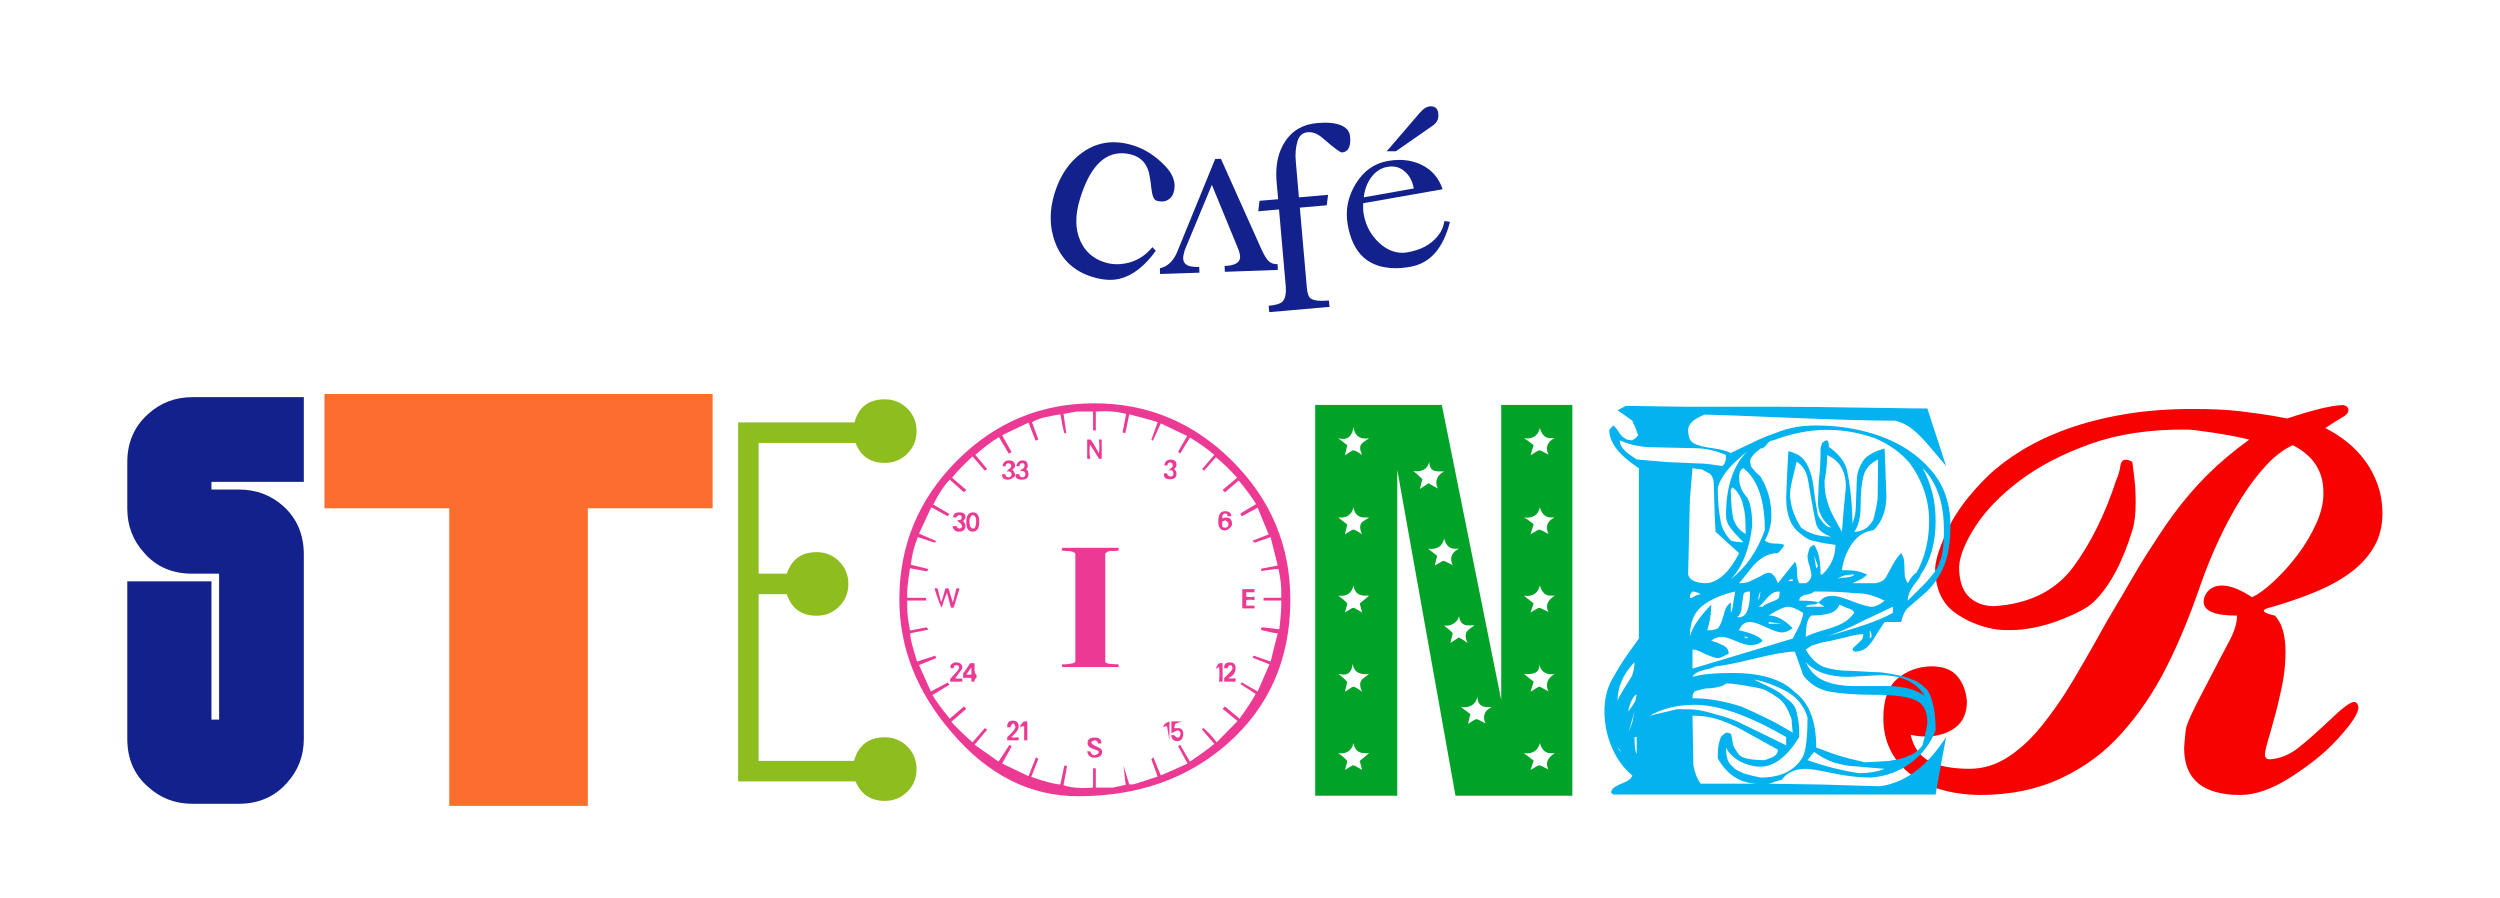 <?xml version="1.0" encoding="UTF-8" standalone="no"?>
<!DOCTYPE svg PUBLIC "-//W3C//DTD SVG 1.1//EN" "http://www.w3.org/Graphics/SVG/1.1/DTD/svg11.dtd">
<svg width="100%" height="100%" viewBox="0 0 621 223" version="1.1" xmlns="http://www.w3.org/2000/svg" xmlns:xlink="http://www.w3.org/1999/xlink" xml:space="preserve" xmlns:serif="http://www.serif.com/" style="fill-rule:evenodd;clip-rule:evenodd;stroke-linejoin:round;stroke-miterlimit:2;">
    <g transform="matrix(1,0,0,1,-879.143,-1799.2)">
        <g transform="matrix(1,0,0,1.004,0,-7.793)">
            <rect x="879.143" y="1800.05" width="620.204" height="221.585" style="fill:rgb(130,130,130);fill-opacity:0;"/>
        </g>
        <g transform="matrix(1,0,0,1,944.059,1614.5)">
            <path d="M222.186,247.001C219.387,250.869 216.379,253.186 213.163,253.954C211.223,254.423 208.977,254.267 206.424,253.486C201.971,252.119 198.911,249.319 197.245,245.087C196.464,243.069 196.073,240.979 196.073,238.818C196.073,236.852 196.392,234.827 197.03,232.744C198.384,228.316 200.669,224.944 203.885,222.626C206.281,220.895 208.892,220.029 211.717,220.029C213.228,220.029 214.797,220.276 216.424,220.771C219.393,221.682 222.076,223.388 224.471,225.888C226.06,227.542 226.854,229.215 226.854,230.908C226.854,231.454 226.77,232.001 226.6,232.548C226.353,233.382 225.845,234.007 225.077,234.423C224.647,234.645 224.172,234.755 223.651,234.755C223.26,234.755 222.837,234.69 222.382,234.56C221.73,234.352 221.307,233.395 221.112,231.689C220.839,229.241 220.552,227.626 220.253,226.845C219.563,224.983 218.273,223.759 216.385,223.173C215.461,222.9 214.569,222.763 213.71,222.763C209.113,222.763 205.663,226.539 203.358,234.091C202.746,236.083 202.44,237.932 202.44,239.638C202.44,241.474 202.792,243.147 203.495,244.658C204.706,247.275 206.737,249.02 209.589,249.892C211.568,250.491 213.628,250.481 215.77,249.863C217.912,249.244 219.771,247.991 221.346,246.103L222.186,247.001Z" style="fill:rgb(19,33,140);fill-rule:nonzero;"/>
            <path d="M223.202,251.337C225.129,250.908 226.561,249.553 227.499,247.275L236.932,224.189L238.358,224.15L248.397,246.552C249.048,247.984 249.628,248.961 250.135,249.482C250.695,250.068 251.464,250.348 252.44,250.322L252.499,251.747L239.335,252.216L239.276,250.771C241.893,250.68 243.176,249.898 243.124,248.427C243.098,247.867 242.915,247.177 242.577,246.357L236.112,230.615L229.374,246.826C229.1,247.75 228.97,248.447 228.983,248.915C229.009,249.632 229.315,250.169 229.901,250.527C230.487,250.885 231.509,251.044 232.967,251.005L233.026,252.431L223.241,252.763L223.202,251.337Z" style="fill:rgb(19,33,140);fill-rule:nonzero;"/>
            <path d="M270.448,218.642C270.474,218.941 270.487,219.228 270.487,219.501C270.487,221.428 269.803,222.451 268.436,222.568C268.007,222.607 266.444,221.448 263.749,219.091C262.447,217.945 261.177,217.431 259.94,217.548C258.625,217.652 257.766,218.421 257.362,219.853C256.932,221.337 256.796,222.952 256.952,224.697L257.733,233.72L264.979,233.095L264.647,235.693L257.967,236.279L259.706,256.201C259.823,257.529 260.109,258.382 260.565,258.759C261.268,259.358 262.811,259.553 265.194,259.345L265.331,260.927L250.37,262.236L250.214,260.654C251.945,260.497 253.078,260.165 253.612,259.658C254.341,258.954 254.621,257.626 254.452,255.673L252.792,236.728L247.635,237.177L247.948,234.579L252.577,234.189L252.186,229.814C252.134,229.163 252.108,228.525 252.108,227.9C252.108,224.905 252.779,222.314 254.12,220.126C255.93,217.197 258.658,215.576 262.303,215.263C264.764,215.042 266.708,215.221 268.133,215.8C269.559,216.38 270.331,217.327 270.448,218.642Z" style="fill:rgb(19,33,140);fill-rule:nonzero;"/>
            <path d="M295.253,239.814C293.586,246.389 290.318,250.107 285.448,250.966C284.146,251.201 282.922,251.318 281.776,251.318C275.096,251.318 271.125,247.731 269.862,240.556C269.706,239.671 269.628,238.805 269.628,237.958C269.628,235.302 270.376,232.757 271.874,230.322C273.801,227.158 276.464,225.276 279.862,224.677C280.839,224.508 281.783,224.423 282.694,224.423C284.699,224.423 286.555,224.84 288.26,225.673C290.747,226.884 292.473,228.896 293.436,231.708L273.69,235.185C273.651,236.253 273.697,237.151 273.827,237.88C274.348,240.836 275.682,243.264 277.831,245.165C279.576,246.715 281.431,247.49 283.397,247.49C283.866,247.49 284.335,247.444 284.803,247.353C287.954,246.806 290.383,245.523 292.089,243.505C293.052,242.372 293.651,241.07 293.885,239.599L295.253,239.814ZM286.268,231.513C285.956,229.768 285.24,228.388 284.12,227.372C282.896,226.253 281.438,225.843 279.745,226.142C278.052,226.441 276.665,227.366 275.585,228.915C274.621,230.283 274.042,231.884 273.846,233.72L286.268,231.513ZM292.382,213.388C292.382,213.857 292.284,214.293 292.089,214.697C291.854,215.152 291.483,215.556 290.975,215.908L281.815,222.275L279.549,222.275L287.792,212.685C288.703,211.63 289.602,211.103 290.487,211.103C291.75,211.103 292.382,211.865 292.382,213.388Z" style="fill:rgb(19,33,140);fill-rule:nonzero;"/>
        </g>
        <g transform="matrix(1,0,0,1,805.258,-1201.86)">
            <g transform="matrix(1.697,0,0,1.697,-225.243,2771.88)">
                <path d="M204.421,193.184C201.914,193.184 199.754,194.011 197.941,195.664C195.914,197.478 194.901,199.824 194.901,202.704L194.901,209.504C194.901,212.011 195.728,214.171 197.381,215.984C199.141,218.011 201.488,219.024 204.421,219.024L208.341,219.024L208.341,240.384L207.221,240.384L207.221,220.144L194.901,220.144L194.901,243.184C194.901,246.118 195.914,248.464 197.941,250.224C199.754,251.878 201.914,252.704 204.421,252.704L211.221,252.704C214.101,252.704 216.448,251.691 218.261,249.664C219.914,247.851 220.741,245.691 220.741,243.184L220.741,216.224C220.741,213.291 219.728,210.918 217.701,209.104C215.888,207.504 213.728,206.704 211.221,206.704L207.221,206.704L207.221,205.584L220.741,205.584L220.741,193.184L204.421,193.184Z" style="fill:rgb(19,33,140);fill-rule:nonzero;"/>
            </g>
            <g transform="matrix(2.286,0,0,2.286,-375.418,2621.51)">
                <path d="M260.421,221.264L260.421,253.604L245.361,253.604L245.361,221.264L231.801,221.264L231.801,208.844L273.981,208.844L273.981,221.264L260.421,221.264Z" style="fill:rgb(251,110,47);fill-rule:nonzero;"/>
            </g>
            <g transform="matrix(1.82,0,0,1.82,-196.737,2735.24)">
                <path d="M256.081,224.354C256.734,222.394 258.088,221.414 260.141,221.414C261.354,221.414 262.381,221.834 263.221,222.674C264.061,223.514 264.481,224.541 264.481,225.754C264.481,226.968 264.061,227.994 263.221,228.834C262.381,229.674 261.354,230.094 260.141,230.094C258.088,230.094 256.734,229.114 256.081,227.154L252.231,227.154L252.231,249.904L265.251,249.904C265.858,247.758 267.258,246.684 269.451,246.684C270.664,246.684 271.691,247.104 272.531,247.944C273.371,248.784 273.791,249.811 273.791,251.024C273.791,252.238 273.371,253.264 272.531,254.104C271.691,254.944 270.664,255.364 269.451,255.364C267.538,255.364 266.208,254.478 265.461,252.704L249.431,252.704L249.431,203.704L265.321,203.704C265.881,201.604 267.258,200.554 269.451,200.554C270.664,200.554 271.691,200.974 272.531,201.814C273.371,202.654 273.791,203.681 273.791,204.894C273.791,206.108 273.371,207.134 272.531,207.974C271.691,208.814 270.664,209.234 269.451,209.234C267.491,209.234 266.161,208.324 265.461,206.504L252.231,206.504L252.231,224.354L256.081,224.354Z" style="fill:rgb(142,189,31);fill-rule:nonzero;"/>
            </g>
            <g transform="matrix(1.63,0,0,1.63,-339.623,2767.67)">
                <path d="M450.321,234.584C450.321,243.584 447.121,250.904 440.721,256.544C434.641,261.864 427.061,264.524 417.981,264.524C410.661,264.524 404.241,261.284 398.721,254.804C393.401,248.644 390.741,241.884 390.741,234.524C390.741,226.324 393.651,219.294 399.471,213.434C405.291,207.574 412.281,204.644 420.441,204.644C428.601,204.644 435.621,207.584 441.501,213.464C447.381,219.344 450.321,226.384 450.321,234.584ZM448.941,234.704L446.241,234.704L446.241,234.284L448.941,234.284L448.941,233.084C448.941,232.324 448.801,231.264 448.521,229.904C448.361,229.864 447.481,229.964 445.881,230.204L445.881,229.844L448.401,229.364L447.321,225.044L444.861,225.884L444.561,225.584L447.021,224.624L445.341,220.544L442.941,221.864L442.701,221.444L445.101,220.004C444.581,219.124 443.701,217.924 442.461,216.404L440.361,218.204L440.001,217.844L442.221,215.984C441.061,214.704 439.981,213.664 438.981,212.864L437.181,214.904L436.881,214.664L438.741,212.504C437.661,211.584 436.421,210.704 435.021,209.864L433.521,212.324L433.221,212.024L434.601,209.624L430.581,207.704L429.381,210.344L429.141,210.224L430.101,207.524C429.981,207.444 428.541,207.044 425.781,206.324L425.181,209.204L424.761,209.084L425.301,206.264C424.021,205.904 422.481,205.784 420.681,205.904L420.681,208.784L420.261,208.784L420.261,205.904L417.741,205.904C417.741,205.904 417.081,206.024 415.761,206.264L416.181,209.204L415.881,209.204C415.681,208.524 415.481,207.564 415.281,206.324C414.521,206.444 413.781,206.584 413.061,206.744C412.181,206.944 411.481,207.204 410.961,207.524L411.921,210.164L411.501,210.344L410.421,207.584L406.401,209.504L407.841,212.084L407.421,212.324L405.921,209.804C405.041,210.284 403.841,211.184 402.321,212.504L404.121,214.664L403.761,214.904L401.901,212.744C400.621,213.904 399.581,214.984 398.781,215.984L400.941,217.844L400.581,218.204L398.421,216.284C397.621,217.084 396.781,218.344 395.901,220.064L398.361,221.504L398.121,221.864L395.601,220.484L393.741,224.504L396.381,225.644L396.141,225.884L393.561,225.044C393.041,226.244 392.681,227.644 392.481,229.244L395.181,229.904L394.941,230.264L392.361,229.784C392.001,232.064 391.861,233.564 391.941,234.284L394.821,234.284L394.821,234.704L391.941,234.704L391.941,235.964C391.941,236.644 392.081,237.744 392.361,239.264L394.881,238.784L395.181,239.144L392.421,239.684L392.421,240.104C392.421,240.504 392.761,241.804 393.441,244.004L396.201,243.104L396.381,243.464L393.741,244.544L395.541,248.564L398.121,247.184L398.361,247.544L395.781,249.104C396.301,249.984 397.181,251.184 398.421,252.704L400.581,250.844L400.941,251.204L398.661,253.184C399.821,254.424 400.901,255.464 401.901,256.304L403.761,254.144L404.121,254.384L402.201,256.664L405.861,259.244L407.541,256.664L407.841,256.964L406.401,259.544L410.421,261.464L411.561,258.584L411.921,258.824L410.841,261.584C413.081,262.344 414.561,262.724 415.281,262.724L415.881,259.844L416.301,259.904L415.761,262.844C416.921,263.244 418.421,263.364 420.261,263.204L420.261,260.264L420.681,260.264L420.681,263.204L423.321,263.204C423.321,263.204 423.961,263.064 425.241,262.784L424.881,259.844L425.781,262.724L426.321,262.724C426.441,262.724 427.701,262.324 430.101,261.524L429.141,258.884L429.441,258.584L430.581,261.344C431.181,261.104 432.541,260.504 434.661,259.544L433.221,256.904L433.521,256.664L435.021,259.244C436.581,258.204 437.821,257.304 438.741,256.544L436.881,254.384L437.001,254.084C437.601,254.524 438.301,255.264 439.101,256.304L442.281,253.064L440.001,251.204L440.361,250.844L442.581,252.704C443.741,251.104 444.561,249.844 445.041,248.924L442.701,247.424L442.941,247.184L445.341,248.564L447.141,244.424L444.561,243.404L444.741,243.104L447.321,244.004L448.401,239.684C448.241,239.724 447.401,239.564 445.881,239.204L445.881,238.844L446.181,238.784L448.641,239.084C448.881,237.084 448.981,235.624 448.941,234.704ZM441.441,223.064C441.441,223.264 441.311,223.474 441.051,223.694C440.791,223.914 440.561,224.024 440.361,224.024C439.681,224.024 439.341,223.564 439.341,222.644C439.341,221.604 439.681,221.084 440.361,221.084C441.001,221.084 441.321,221.344 441.321,221.864L440.721,221.864L440.721,221.744C440.761,221.544 440.641,221.444 440.361,221.444C440.201,221.444 440.061,221.564 439.941,221.804L440.001,222.224C440.121,222.104 440.281,222.044 440.481,222.044C441.121,222.044 441.441,222.384 441.441,223.064ZM432.981,215.384C432.981,215.944 432.641,216.224 431.961,216.224C431.321,216.224 431.021,215.964 431.061,215.444L431.061,215.324L431.481,215.324C431.681,215.644 431.861,215.804 432.021,215.804C432.341,215.804 432.501,215.664 432.501,215.384C432.501,214.904 432.241,214.744 431.721,214.904C431.881,214.784 432.101,214.584 432.381,214.304L432.381,213.884C432.221,213.724 432.121,213.644 432.081,213.644C431.761,213.644 431.601,213.804 431.601,214.124L431.121,214.124C431.201,213.524 431.521,213.224 432.081,213.224C432.681,213.224 432.981,213.504 432.981,214.064C432.981,214.224 432.861,214.424 432.621,214.664C432.861,214.864 432.981,215.104 432.981,215.384ZM444.861,233.444L443.601,233.444L443.601,234.104C443.761,234.144 443.921,234.164 444.081,234.164L444.321,234.164C444.481,234.164 444.661,234.144 444.861,234.104L444.861,234.644C444.621,234.604 444.421,234.584 444.261,234.584L444.021,234.584C443.901,234.584 443.761,234.604 443.601,234.644L443.601,235.484L444.861,235.484L444.861,235.904L443.001,235.904L443.001,232.964L444.861,232.964L444.861,233.444ZM421.581,213.104L421.161,213.104C420.681,212.264 420.221,211.544 419.781,210.944C419.741,211.264 419.721,211.604 419.721,211.964C419.721,212.324 419.761,212.704 419.841,213.104L419.361,213.104L419.361,210.164L419.901,210.164C420.141,210.484 420.561,211.184 421.161,212.264C421.201,211.984 421.221,211.684 421.221,211.364C421.221,211.004 421.201,210.604 421.161,210.164L421.581,210.164L421.581,213.104ZM441.981,245.024C441.981,245.704 441.601,246.204 440.841,246.524C440.961,246.564 441.121,246.584 441.321,246.584C441.521,246.584 441.741,246.564 441.981,246.524L441.981,247.064L440.241,247.064L440.241,246.524C440.481,246.284 440.751,246.014 441.051,245.714C441.351,245.414 441.501,245.184 441.501,245.024C441.501,244.704 441.381,244.544 441.141,244.544C441.021,244.544 440.881,244.704 440.721,245.024L440.241,245.024L440.241,244.904C440.241,244.384 440.521,244.124 441.081,244.124C441.681,244.124 441.981,244.424 441.981,245.024ZM410.421,215.444C410.421,216.004 410.081,216.284 409.401,216.284C408.761,216.284 408.441,216.044 408.441,215.564C408.441,215.524 408.461,215.484 408.501,215.444L409.041,215.444C409.041,215.764 409.201,215.924 409.521,215.924C409.801,215.924 409.941,215.764 409.941,215.444C409.941,215.124 409.761,214.964 409.401,214.964C409.281,214.964 409.201,214.984 409.161,215.024C409.201,214.864 409.321,214.734 409.521,214.634C409.721,214.534 409.821,214.364 409.821,214.124C409.821,213.884 409.721,213.764 409.521,213.764C409.201,213.764 409.041,213.924 409.041,214.244L408.561,214.244C408.681,213.644 409.001,213.344 409.521,213.344C410.041,213.344 410.301,213.604 410.301,214.124C410.301,214.404 410.221,214.624 410.061,214.784C410.101,214.824 410.181,214.844 410.301,214.844C410.301,214.924 410.321,215.024 410.361,215.144C410.401,215.264 410.421,215.364 410.421,215.444ZM440.001,247.064L439.461,247.064C439.501,246.664 439.521,246.304 439.521,245.984L439.521,245.624C439.521,245.424 439.501,245.144 439.461,244.784C439.421,244.864 439.261,244.964 438.981,245.084C438.981,245.004 439.051,244.844 439.191,244.604C439.331,244.364 439.461,244.244 439.581,244.244L440.001,244.244L440.001,247.064ZM408.381,215.624C408.381,215.704 408.361,215.764 408.321,215.804C407.921,216.124 407.581,216.284 407.301,216.284C406.701,216.284 406.401,216.044 406.401,215.564L406.401,215.444L406.881,215.444C406.921,215.764 407.081,215.924 407.361,215.924C407.681,215.924 407.841,215.764 407.841,215.444C407.841,215.124 407.581,214.984 407.061,215.024C407.181,214.904 407.421,214.684 407.781,214.364L407.781,214.004C407.581,213.844 407.461,213.764 407.421,213.764C407.101,213.764 406.941,213.924 406.941,214.244L406.461,214.244C406.541,213.644 406.861,213.344 407.421,213.344C408.061,213.344 408.381,213.624 408.381,214.184C408.381,214.344 408.241,214.544 407.961,214.784C408.241,215.064 408.381,215.344 408.381,215.624ZM424.161,227.084C424.041,227.124 423.641,227.144 422.961,227.144C422.641,227.144 422.361,227.284 422.121,227.564L422.121,244.004C422.121,244.204 422.421,244.324 423.021,244.364C423.421,244.404 423.801,244.424 424.161,244.424L424.161,244.844L415.581,244.844L415.461,244.424C415.861,244.464 416.461,244.404 417.261,244.244C417.461,244.164 417.561,244.064 417.561,243.944L417.561,227.564C417.401,227.284 416.921,227.144 416.121,227.144C416.121,227.144 415.901,227.124 415.461,227.084L415.581,226.664L424.161,226.664L424.161,227.084ZM402.921,222.704C402.921,223.704 402.581,224.204 401.901,224.204C401.261,224.204 400.941,223.724 400.941,222.764C400.941,221.764 401.281,221.264 401.961,221.264C402.601,221.264 402.921,221.744 402.921,222.704ZM434.001,254.984C434.001,255.744 433.681,256.124 433.041,256.124C432.561,256.124 432.261,255.824 432.141,255.224L432.681,255.224C432.841,255.464 432.981,255.584 433.101,255.584C433.421,255.584 433.581,255.384 433.581,254.984C433.581,254.664 433.421,254.504 433.101,254.504C433.061,254.504 432.761,254.644 432.201,254.924L432.201,253.124L433.761,253.124C433.441,253.244 433.121,253.364 432.801,253.484C432.761,253.524 432.701,253.744 432.621,254.144L433.221,254.144C433.741,254.144 434.001,254.424 434.001,254.984ZM400.821,223.304C400.821,223.904 400.481,224.204 399.801,224.204C399.281,224.204 398.961,223.924 398.841,223.364L399.441,223.364C399.561,223.604 399.721,223.724 399.921,223.724C400.041,223.724 400.181,223.644 400.341,223.484C400.261,223.164 400.131,222.954 399.951,222.854C399.771,222.754 399.641,222.624 399.561,222.464C399.841,222.464 400.061,222.404 400.221,222.284L400.221,221.924C400.221,221.764 400.101,221.684 399.861,221.684C399.661,221.684 399.521,221.804 399.441,222.044L398.961,222.044L398.961,221.924C398.961,221.484 399.281,221.264 399.921,221.264C400.521,221.264 400.821,221.504 400.821,221.984C400.821,222.144 400.701,222.344 400.461,222.584C400.701,222.864 400.821,223.104 400.821,223.304ZM431.901,256.004L431.541,253.904C431.461,253.864 431.401,253.844 431.361,253.844C431.281,253.844 431.141,253.904 430.941,254.024C430.981,253.624 431.301,253.324 431.901,253.124L431.901,256.004ZM399.921,232.844L399.021,235.784L398.601,235.784C398.601,235.784 398.401,235.024 398.001,233.504C397.681,234.224 397.421,234.984 397.221,235.784C397.021,235.584 396.641,234.604 396.081,232.844L396.561,232.844C396.681,233.324 396.861,234.024 397.101,234.944C397.261,234.624 397.481,233.924 397.761,232.844L398.241,232.844C398.361,233.324 398.581,234.044 398.901,235.004C399.021,234.524 399.201,233.804 399.441,232.844L399.921,232.844ZM421.641,257.744C421.641,258.344 421.241,258.644 420.441,258.644C419.841,258.644 419.481,258.324 419.361,257.684L419.841,257.684C419.961,258.084 420.181,258.284 420.501,258.284C420.581,258.284 420.781,258.184 421.101,257.984L421.101,257.624C420.781,257.504 420.421,257.364 420.021,257.204C419.621,257.044 419.421,256.784 419.421,256.424C419.421,255.864 419.781,255.584 420.501,255.584C421.221,255.584 421.561,255.884 421.521,256.484L421.041,256.484C420.961,256.164 420.781,256.004 420.501,256.004C420.461,256.004 420.281,256.084 419.961,256.244C420.001,256.524 420.291,256.764 420.831,256.964C421.371,257.164 421.641,257.424 421.641,257.744ZM402.501,246.464C402.261,246.624 402.161,246.824 402.201,247.064L401.721,247.064L401.721,246.524C401.521,246.484 401.321,246.464 401.121,246.464C400.881,246.464 400.661,246.484 400.461,246.524L400.461,245.804C400.821,245.324 401.181,244.804 401.541,244.244L402.201,244.244C402.201,244.164 402.201,244.484 402.201,245.204C402.201,245.644 402.301,245.924 402.501,246.044L402.501,246.464ZM410.241,256.004L409.761,256.004L409.761,253.904C409.681,253.864 409.621,253.844 409.581,253.844C409.501,253.844 409.361,253.904 409.161,254.024L409.161,253.844C409.161,253.724 409.341,253.484 409.701,253.124L410.241,253.124L410.241,256.004ZM400.341,244.964C400.341,245.084 399.981,245.604 399.261,246.524C399.421,246.604 399.781,246.624 400.341,246.584L400.341,247.064L398.481,247.064L398.481,246.644C399.401,245.684 399.861,245.124 399.861,244.964C399.861,244.684 399.701,244.544 399.381,244.544C399.141,244.544 399.021,244.704 399.021,245.024L398.541,245.024L398.541,244.544C398.821,244.264 399.081,244.124 399.321,244.124C400.001,244.124 400.341,244.404 400.341,244.964ZM408.921,253.904C408.921,254.344 408.541,254.884 407.781,255.524C407.941,255.564 408.101,255.584 408.261,255.584C408.461,255.584 408.681,255.564 408.921,255.524L408.921,256.004L407.181,256.004L407.181,255.524C408.021,254.764 408.441,254.224 408.441,253.904C408.441,253.944 408.361,253.784 408.201,253.424C407.961,253.424 407.781,253.624 407.661,254.024L407.181,254.024C407.141,253.344 407.421,253.004 408.021,253.004C408.621,253.004 408.921,253.304 408.921,253.904ZM440.901,223.064C440.901,222.824 440.721,222.624 440.361,222.464C440.201,222.584 440.061,222.644 439.941,222.644L439.941,223.304C439.941,223.504 440.081,223.604 440.361,223.604C440.721,223.604 440.901,223.424 440.901,223.064ZM402.441,222.764L402.441,222.464C402.441,221.944 402.221,221.684 401.781,221.684C401.541,222.004 401.421,222.284 401.421,222.524C401.421,223.324 401.601,223.724 401.961,223.724C402.121,223.724 402.221,223.684 402.261,223.604C402.301,223.524 402.341,223.384 402.381,223.184C402.421,222.984 402.441,222.844 402.441,222.764ZM401.721,245.984L401.721,244.904C401.521,245.144 401.261,245.504 400.941,245.984L401.721,245.984Z" style="fill:rgb(236,58,148);fill-rule:nonzero;"/>
            </g>
            <g transform="matrix(1.765,0,0,1.765,-250.662,2733.48)">
                <path d="M405.166,263.594L388.721,263.594L380.526,217.724L380.526,263.594L368.976,263.594L368.976,208.594L386.796,208.594L395.156,250.119L395.156,208.594L405.166,208.594L405.166,263.594ZM402.691,213.269L402.196,213.269C401.389,213.306 400.858,212.829 400.601,211.839C400.308,212.976 399.556,213.453 398.346,213.269C398.676,213.453 399.134,213.783 399.721,214.259C399.611,214.553 399.464,215.029 399.281,215.689C399.978,215.213 400.399,214.974 400.546,214.974C400.619,214.974 401.041,215.176 401.811,215.579C401.664,215.286 401.591,215.011 401.591,214.754C401.591,214.094 401.958,213.599 402.691,213.269ZM402.691,224.434L402.196,224.434C401.389,224.434 400.858,223.958 400.601,223.004C400.344,224.104 399.593,224.581 398.346,224.434C398.676,224.581 399.134,224.893 399.721,225.369C399.611,225.699 399.464,226.176 399.281,226.799C399.978,226.359 400.399,226.139 400.546,226.139C400.619,226.139 401.041,226.341 401.811,226.744C401.664,226.451 401.591,226.158 401.591,225.864C401.591,225.241 401.958,224.764 402.691,224.434ZM387.126,217.944C386.429,217.944 386.154,217.944 386.301,217.944C385.458,217.944 385.036,217.504 385.036,216.624C384.743,217.651 383.991,218.073 382.781,217.889C383.368,218.366 383.789,218.751 384.046,219.044C383.973,219.338 383.863,219.796 383.716,220.419C384.523,219.869 384.944,219.594 384.981,219.594C384.871,219.594 385.293,219.851 386.246,220.364C386.099,220.071 386.026,219.796 386.026,219.539C386.026,218.879 386.393,218.348 387.126,217.944ZM402.691,235.434L402.196,235.434C401.389,235.471 400.858,234.994 400.601,234.004C400.308,235.141 399.556,235.618 398.346,235.434C398.639,235.654 399.098,236.021 399.721,236.534C399.721,236.571 399.574,236.993 399.281,237.799C399.978,237.359 400.399,237.139 400.546,237.139C400.619,237.139 401.041,237.341 401.811,237.744C401.664,237.451 401.591,237.194 401.591,236.974C401.591,236.424 401.958,235.911 402.691,235.434ZM376.566,213.269C376.383,213.306 376.218,213.324 376.071,213.324C375.081,213.324 374.513,212.793 374.366,211.729C374.183,212.829 373.706,213.379 372.936,213.379C372.716,213.379 372.478,213.343 372.221,213.269C372.514,213.489 372.936,213.819 373.486,214.259C373.413,214.589 373.303,215.066 373.156,215.689C373.853,215.213 374.238,214.974 374.311,214.974C374.531,214.974 374.953,215.194 375.576,215.634C375.393,215.231 375.301,214.901 375.301,214.644C375.301,214.314 375.448,214.049 375.741,213.847C376.034,213.645 376.309,213.453 376.566,213.269ZM389.216,228.834L388.721,228.834C387.914,228.871 387.383,228.394 387.126,227.404C386.869,228.504 386.118,228.981 384.871,228.834C385.164,229.054 385.586,229.384 386.136,229.824C386.063,230.118 385.953,230.576 385.806,231.199C386.503,230.759 386.924,230.539 387.071,230.539C387.144,230.539 387.566,230.741 388.336,231.144C388.189,230.851 388.116,230.576 388.116,230.319C388.116,229.659 388.483,229.164 389.216,228.834ZM402.691,246.434C402.471,246.471 402.288,246.489 402.141,246.489C401.298,246.489 400.729,245.994 400.436,245.004C400.473,245.151 400.491,245.279 400.491,245.389C400.491,246.233 399.776,246.581 398.346,246.434C398.639,246.691 399.098,247.058 399.721,247.534C399.611,247.864 399.464,248.341 399.281,248.964C399.978,248.488 400.399,248.249 400.546,248.249C400.619,248.249 401.041,248.469 401.811,248.909C401.664,248.616 401.591,248.323 401.591,248.029C401.591,247.406 401.958,246.874 402.691,246.434ZM376.566,224.434L375.961,224.434C375.044,224.434 374.513,223.958 374.366,223.004C374.109,224.068 373.394,224.544 372.221,224.434C372.514,224.654 372.936,224.984 373.486,225.424C373.413,225.718 373.303,226.176 373.156,226.799C373.853,226.359 374.238,226.139 374.311,226.139C374.531,226.139 374.953,226.359 375.576,226.799C375.393,226.396 375.301,226.048 375.301,225.754C375.301,225.424 375.448,225.159 375.741,224.957C376.034,224.755 376.309,224.581 376.566,224.434ZM391.416,239.614L390.481,239.614C389.748,239.614 389.326,239.174 389.216,238.294C389.143,238.734 388.886,239.092 388.446,239.367C388.006,239.642 387.548,239.724 387.071,239.614C387.658,240.054 388.079,240.421 388.336,240.714C388.263,241.044 388.153,241.503 388.006,242.089C388.813,241.576 389.198,241.319 389.161,241.319C389.271,241.319 389.693,241.576 390.426,242.089C390.243,241.723 390.151,241.393 390.151,241.099C390.151,240.733 390.289,240.439 390.564,240.219C390.839,239.999 391.123,239.798 391.416,239.614ZM402.691,257.599L402.196,257.599C401.389,257.636 400.858,257.159 400.601,256.169C400.308,257.269 399.556,257.746 398.346,257.599C398.639,257.819 399.098,258.168 399.721,258.644C399.721,258.681 399.574,259.121 399.281,259.964C399.978,259.524 400.399,259.304 400.546,259.304C400.619,259.304 401.041,259.506 401.811,259.909C401.664,259.616 401.591,259.359 401.591,259.139C401.591,258.589 401.958,258.076 402.691,257.599ZM393.836,251.109L393.286,251.109C392.333,251.146 391.838,250.669 391.801,249.679C391.544,250.779 390.774,251.256 389.491,251.109C389.784,251.329 390.224,251.659 390.811,252.099C390.738,252.393 390.628,252.851 390.481,253.474C391.141,253.034 391.544,252.814 391.691,252.814C391.801,252.814 392.223,253.016 392.956,253.419C392.809,253.126 392.736,252.851 392.736,252.594C392.736,251.934 393.103,251.439 393.836,251.109ZM376.566,235.434L375.961,235.434C375.044,235.434 374.513,234.958 374.366,234.004C374.109,235.104 373.394,235.581 372.221,235.434C372.844,235.874 373.266,236.241 373.486,236.534C373.449,236.828 373.339,237.249 373.156,237.799C373.853,237.359 374.238,237.139 374.311,237.139C374.458,237.139 374.879,237.359 375.576,237.799C375.503,237.506 375.393,237.084 375.246,236.534C375.613,236.241 376.053,235.874 376.566,235.434ZM376.566,246.434C376.383,246.471 376.218,246.489 376.071,246.489C374.971,246.489 374.366,245.994 374.256,245.004C374.146,246.031 373.724,246.544 372.991,246.544C372.771,246.544 372.514,246.508 372.221,246.434C372.808,246.874 373.229,247.259 373.486,247.589C373.413,247.883 373.303,248.341 373.156,248.964C373.853,248.488 374.238,248.249 374.311,248.249C374.531,248.249 374.953,248.488 375.576,248.964C375.393,248.561 375.301,248.213 375.301,247.919C375.301,247.589 375.439,247.314 375.714,247.094C375.989,246.874 376.273,246.654 376.566,246.434ZM376.566,257.599L375.961,257.599C375.044,257.599 374.513,257.123 374.366,256.169C374.109,257.269 373.394,257.746 372.221,257.599C372.844,258.039 373.266,258.406 373.486,258.699C373.449,258.993 373.339,259.414 373.156,259.964C373.853,259.524 374.238,259.304 374.311,259.304C374.458,259.304 374.879,259.524 375.576,259.964C375.503,259.671 375.393,259.249 375.246,258.699C375.613,258.406 376.053,258.039 376.566,257.599Z" style="fill:rgb(0,163,39);fill-rule:nonzero;"/>
            </g>
            <g transform="matrix(2.306,0,0,2.306,-417.452,2615.38)">
                <path d="M450.561,231.464C450.481,231.704 450.441,231.904 450.441,232.064C450.441,233.064 451.641,233.564 454.041,233.564C454.041,234.324 453.781,235.204 453.261,236.204C452.981,236.724 452.621,237.404 452.181,238.244C451.741,239.084 451.201,240.124 450.561,241.364C449.241,243.844 448.561,245.344 448.521,245.864C448.401,246.944 448.341,247.604 448.341,247.844C448.341,251.204 450.361,252.884 454.401,252.884C456.001,252.884 457.781,252.264 459.741,251.024C460.741,250.384 461.671,249.724 462.531,249.044C463.391,248.364 464.181,247.624 464.901,246.824C466.381,245.224 467.121,244.084 467.121,243.404C467.121,243.404 467.081,243.284 467.001,243.044C466.881,242.924 466.761,242.864 466.641,242.864C466.241,242.864 465.361,243.524 464.001,244.844C462.601,246.164 461.451,247.174 460.551,247.874C459.651,248.574 458.661,248.964 457.581,249.044C457.221,249.044 457.041,248.864 457.041,248.504C457.041,248.224 457.241,247.424 457.641,246.104C457.841,245.384 458.031,244.694 458.211,244.034C458.391,243.374 458.541,242.744 458.661,242.144C459.061,240.544 459.261,238.984 459.261,237.464C459.261,235.664 458.881,234.364 458.121,233.564C457.921,233.524 457.671,233.454 457.371,233.354C457.071,233.254 456.921,233.144 456.921,233.024C456.921,232.904 457.181,232.784 457.701,232.664C459.501,232.144 461.141,231.574 462.621,230.954C464.101,230.334 465.361,229.624 466.401,228.824C467.441,228.024 468.251,227.114 468.831,226.094C469.411,225.074 469.701,223.904 469.701,222.584C469.701,221.464 469.531,220.424 469.191,219.464C468.851,218.504 468.391,217.634 467.811,216.854C467.231,216.074 466.571,215.394 465.831,214.814C465.091,214.234 464.321,213.744 463.521,213.344C463.521,213.384 463.661,213.304 463.941,213.104C464.221,212.904 464.701,212.604 465.381,212.204C465.821,211.964 466.041,211.704 466.041,211.424C466.041,211.144 465.861,210.964 465.501,210.884C464.381,210.884 462.361,211.364 459.441,212.324C458.401,212.124 457.461,211.964 456.621,211.844C455.781,211.724 455.021,211.624 454.341,211.544C453.661,211.464 452.901,211.404 452.061,211.364C451.221,211.324 450.281,211.304 449.241,211.304C446.601,211.304 444.161,211.494 441.921,211.874C439.681,212.254 437.641,212.774 435.801,213.434C433.961,214.094 432.321,214.864 430.881,215.744C429.441,216.624 428.221,217.544 427.221,218.504C425.221,220.464 423.791,222.354 422.931,224.174C422.071,225.994 421.601,227.404 421.521,228.404C421.521,230.484 422.161,232.044 423.441,233.084C424.681,234.044 426.141,234.684 427.821,235.004C428.021,235.044 428.261,235.074 428.541,235.094C428.821,235.114 429.161,235.124 429.561,235.124C431.281,235.124 433.081,234.764 434.961,234.044C436.801,233.324 438.001,232.684 438.561,232.124C440.281,230.484 441.681,227.904 442.761,224.384C443.001,223.624 443.121,222.624 443.121,221.384C443.121,220.344 443.071,219.444 442.971,218.684C442.871,217.924 442.801,217.364 442.761,217.004C442.481,216.844 442.261,216.764 442.101,216.764C441.741,216.764 441.531,216.994 441.471,217.454C441.411,217.914 441.261,218.424 441.021,218.984C439.821,222.664 438.261,225.804 436.341,228.404C434.421,230.924 431.601,232.304 427.881,232.544C426.761,232.544 425.851,232.204 425.151,231.524C424.451,230.844 424.101,229.764 424.101,228.284C424.181,227.084 424.771,225.634 425.871,223.934C426.971,222.234 428.551,220.604 430.611,219.044C432.671,217.484 435.201,216.164 438.201,215.084C441.201,214.004 444.681,213.484 448.641,213.524C449.081,213.524 450.081,213.644 451.641,213.884C453.161,214.124 454.401,214.364 455.361,214.604C453.641,215.844 452.131,217.114 450.831,218.414C449.531,219.714 448.321,221.124 447.201,222.644C446.641,223.404 446.121,224.154 445.641,224.894C445.161,225.634 444.701,226.344 444.261,227.024C443.821,227.704 443.291,228.584 442.671,229.664C442.051,230.744 441.321,231.984 440.481,233.384C440.081,234.064 439.621,234.874 439.101,235.814C438.581,236.754 437.981,237.804 437.301,238.964C436.021,241.244 434.741,243.204 433.461,244.844C432.261,246.444 430.971,247.714 429.591,248.654C428.211,249.594 426.761,250.064 425.241,250.064C423.401,250.064 421.961,249.794 420.921,249.254C419.881,248.714 419.201,247.764 418.881,246.404C419.401,246.524 419.941,246.584 420.501,246.584C421.741,246.584 422.791,246.274 423.651,245.654C424.511,245.034 424.941,244.084 424.941,242.804C424.861,241.724 424.521,240.824 423.921,240.104C423.321,239.384 422.381,239.024 421.101,239.024C419.661,239.064 418.441,239.514 417.441,240.374C416.441,241.234 415.941,242.644 415.941,244.604C415.941,247.044 416.871,249.024 418.731,250.544C420.591,252.064 423.141,252.844 426.381,252.884C429.621,252.884 432.521,252.284 435.081,251.084C437.641,249.884 439.821,248.264 441.621,246.224C443.461,244.184 445.051,241.844 446.391,239.204C447.731,236.564 448.961,233.604 450.081,230.324C450.681,228.604 451.361,226.934 452.121,225.314C452.881,223.694 453.691,222.204 454.551,220.844C455.411,219.484 456.301,218.314 457.221,217.334C458.141,216.354 459.081,215.644 460.041,215.204C462.241,216.324 463.341,218.004 463.341,220.244C463.381,221.284 463.131,222.404 462.591,223.604C462.051,224.804 461.381,225.934 460.581,226.994C459.781,228.054 458.931,229.004 458.031,229.844C457.131,230.684 456.341,231.264 455.661,231.584C454.381,230.744 453.301,230.324 452.421,230.324C451.541,230.324 450.921,230.704 450.561,231.464Z" style="fill:rgb(247,2,1);fill-rule:nonzero;"/>
            </g>
            <g transform="matrix(1.804,0,0,1.804,-271.106,2742.55)">
                <path d="M456.621,199.544L459.201,207.464L457.221,205.124C456.261,203.964 455.401,203.074 454.641,202.454C453.881,201.834 453.061,201.424 452.181,201.224C448.861,201.224 443.871,201.084 437.211,200.804C430.551,200.524 426.801,200.384 425.961,200.384C424.441,200.984 423.681,201.684 423.681,202.484C423.681,203.444 423.941,204.064 424.461,204.344C424.981,204.624 425.821,204.844 426.981,205.004C428.141,205.164 429.001,205.384 429.561,205.664C431.481,204.744 432.761,204.134 433.401,203.834C434.041,203.534 434.881,203.204 435.921,202.844C437.481,202.204 439.281,201.884 441.321,201.884C444.521,201.884 447.511,202.394 450.291,203.414C453.071,204.434 455.351,205.974 457.131,208.034C458.911,210.094 459.801,212.644 459.801,215.684C459.801,218.084 459.471,220.014 458.811,221.474C458.151,222.934 457.261,224.144 456.141,225.104L453.861,227.084C453.461,227.524 453.181,228.144 453.021,228.944L450.741,228.944L449.661,230.564C449.261,231.324 448.831,231.924 448.371,232.364C447.911,232.804 447.301,233.024 446.541,233.024L446.301,232.724C446.341,232.564 446.541,232.344 446.901,232.064L447.561,231.404C447.721,231.244 447.801,230.984 447.801,230.624C447.201,230.624 446.401,230.764 445.401,231.044L443.361,231.524L442.101,231.764L440.721,232.184L439.881,232.724C440.521,233.884 441.341,234.684 442.341,235.124C443.381,235.484 444.601,235.664 446.001,235.664L449.301,235.844C449.821,235.844 450.221,235.864 450.501,235.904C450.781,235.944 451.201,236.014 451.761,236.114C452.321,236.214 452.771,236.304 453.111,236.384C453.451,236.464 453.961,236.634 454.641,236.894C455.321,237.154 455.981,237.624 456.621,238.304C457.381,239.504 457.761,241.364 457.761,243.884C457.041,245.684 455.911,247.164 454.371,248.324C452.831,249.484 451.021,250.164 448.941,250.364C447.261,250.364 445.481,250.164 443.601,249.764C441.721,249.364 440.481,249.164 439.881,249.164C438.401,249.164 437.301,249.664 436.581,250.664L435.681,250.904C435.281,251.104 434.901,251.204 434.541,251.204L442.101,251.324L450.081,251.564C453.561,251.084 456.601,248.824 459.201,244.784L458.361,249.284L457.761,252.704L413.361,252.704L413.061,252.404C413.141,252.004 413.381,251.724 413.781,251.564C413.941,251.444 414.321,251.264 414.921,251.024C415.521,250.784 415.881,250.464 416.001,250.064C414.841,249.144 413.911,247.884 413.211,246.284C412.511,244.684 412.161,243.004 412.161,241.244C412.161,239.564 412.501,238.114 413.181,236.894C413.861,235.674 414.411,234.754 414.831,234.134C415.251,233.514 415.941,232.544 416.901,231.224L416.901,207.764C414.181,206.004 412.821,204.244 412.821,202.484L413.361,201.884C413.601,202.044 413.851,202.334 414.111,202.754C414.371,203.174 414.621,203.444 414.861,203.564C415.061,203.804 415.441,203.924 416.001,203.924C416.521,203.604 416.781,203.344 416.781,203.144L416.601,202.724C416.481,202.324 416.381,202.054 416.301,201.914C416.221,201.774 416.161,201.654 416.121,201.554C416.081,201.454 416.041,201.344 416.001,201.224L413.961,199.784L415.101,199.184L423.621,199.304L435.741,199.304C437.381,199.304 439.151,199.314 441.051,199.334C442.951,199.354 445.001,199.384 447.201,199.424C448.121,199.424 449.621,199.444 451.701,199.484C453.781,199.524 455.421,199.544 456.621,199.544ZM454.221,207.104C452.981,205.624 451.361,204.464 449.361,203.624C447.201,202.864 445.021,202.484 442.821,202.484C440.421,202.484 437.961,202.964 435.441,203.924C435.081,203.924 434.771,204.114 434.511,204.494C434.251,204.874 433.961,205.064 433.641,205.064C432.681,205.784 432.201,206.384 432.201,206.864L432.381,207.584L432.981,208.304L433.641,208.904C434.641,210.544 435.141,212.324 435.141,214.244C435.141,215.524 434.841,216.684 434.241,217.724C434.601,218.004 435.061,218.144 435.621,218.144C436.261,218.144 436.681,218.204 436.881,218.324C436.881,218.524 436.601,218.904 436.041,219.464C435.241,219.464 434.521,219.684 433.881,220.124C433.241,220.564 432.751,221.014 432.411,221.474C432.071,221.934 431.751,222.344 431.451,222.704C431.151,223.064 430.901,223.364 430.701,223.604C431.341,223.604 431.861,223.504 432.261,223.304L433.641,222.644C434.121,222.324 434.501,222.164 434.781,222.164C435.261,222.164 435.681,222.644 436.041,223.604L438.381,220.664C438.581,220.864 438.681,221.344 438.681,222.104C438.681,222.784 438.781,223.284 438.981,223.604L439.881,223.604C440.401,223.324 440.661,222.924 440.661,222.404L440.421,221.264C440.301,220.984 440.221,220.714 440.181,220.454C440.141,220.194 440.121,219.964 440.121,219.764L440.361,218.924C440.441,218.644 440.661,218.444 441.021,218.324C441.621,219.124 441.921,220.484 441.921,222.404L442.161,222.404C443.361,221.244 443.961,219.884 443.961,218.324L442.341,218.084L440.481,217.664C439.921,217.384 439.501,217.104 439.221,216.824C437.861,215.904 437.181,214.244 437.181,211.844L437.301,208.784L437.481,205.424C438.641,205.664 439.471,206.224 439.971,207.104C440.471,207.984 440.791,209.014 440.931,210.194C441.071,211.374 441.201,212.294 441.321,212.954C441.441,213.614 441.521,214.044 441.561,214.244C442.201,215.364 442.801,215.924 443.361,215.924C442.161,214.964 441.561,213.804 441.561,212.444L441.681,209.504C441.841,208.184 441.921,206.704 441.921,205.064L442.101,204.344C442.341,204.064 442.581,203.924 442.821,203.924C442.901,204.004 442.961,204.104 443.001,204.224C443.041,204.344 443.061,204.544 443.061,204.824C444.501,205.864 445.341,206.974 445.581,208.154C445.821,209.334 446.001,210.544 446.121,211.784C446.241,213.024 446.301,214.224 446.301,215.384C446.621,214.624 446.781,213.784 446.781,212.864L446.901,209.564C446.901,208.524 447.221,207.544 447.861,206.624C448.421,205.944 449.381,205.424 450.741,205.064L450.861,208.364L450.981,211.544C450.981,213.544 450.401,215.124 449.241,216.284C448.001,216.444 447.001,217.074 446.241,218.174C445.481,219.274 445.021,220.484 444.861,221.804C445.741,221.804 446.401,221.844 446.841,221.924C447.281,222.004 447.781,222.164 448.341,222.404C448.101,222.644 447.861,222.834 447.621,222.974C447.381,223.114 446.941,223.324 446.301,223.604L449.481,223.604C450.201,223.484 450.681,223.204 450.921,222.764L451.881,221.024C452.281,220.304 452.661,219.784 453.021,219.464C453.301,219.864 453.441,220.324 453.441,220.844L453.501,222.344C453.501,222.544 453.541,222.754 453.621,222.974C453.701,223.194 453.801,223.404 453.921,223.604C454.361,222.804 454.761,222.324 455.121,222.164C456.281,220.084 456.861,217.704 456.861,215.024C456.861,212.184 455.981,209.544 454.221,207.104ZM428.901,205.964C428.301,205.684 427.611,205.454 426.831,205.274C426.051,205.094 425.221,205.004 424.341,205.004L418.881,204.884C417.241,204.884 415.701,204.564 414.261,203.924C414.261,204.244 414.361,204.554 414.561,204.854C414.761,205.154 415.061,205.464 415.461,205.784L416.601,206.564L420.801,206.924L424.941,207.104C425.501,207.104 426.091,207.144 426.711,207.224C427.331,207.304 427.881,207.384 428.361,207.464C428.721,207.264 428.901,206.764 428.901,205.964ZM428.901,214.244C428.901,210.324 429.881,207.384 431.841,205.424C431.401,205.784 430.911,206.214 430.371,206.714C429.831,207.214 429.421,207.634 429.141,207.974C428.861,208.314 428.601,208.684 428.361,209.084C428.121,209.484 427.921,209.924 427.761,210.404C427.761,212.164 427.881,213.644 428.121,214.844C428.241,215.844 428.721,216.804 429.561,217.724C430.041,217.884 430.621,217.964 431.301,217.964C430.421,217.084 429.801,216.394 429.441,215.894C429.081,215.394 428.901,214.844 428.901,214.244ZM444.861,216.524L445.101,213.464L445.401,210.404C445.401,208.164 444.541,206.684 442.821,205.964C442.821,206.684 442.781,207.364 442.701,208.004C442.621,208.644 442.541,209.144 442.461,209.504C442.461,210.664 442.601,211.644 442.881,212.444C443.081,213.204 443.441,214.024 443.961,214.904L444.861,216.524ZM449.841,206.564C448.761,207.084 448.091,207.834 447.831,208.814C447.571,209.794 447.441,211.104 447.441,212.744C447.441,214.544 447.141,215.804 446.541,216.524C447.181,216.524 447.781,216.324 448.341,215.924C448.861,215.404 449.161,214.984 449.241,214.664C449.321,214.344 449.431,213.864 449.571,213.224C449.711,212.584 449.781,212.044 449.781,211.604L449.841,206.564ZM443.361,217.184C442.161,216.784 441.471,216.184 441.291,215.384C441.111,214.584 440.931,213.664 440.751,212.624C440.571,211.584 440.381,210.494 440.181,209.354C439.981,208.214 439.461,207.384 438.621,206.864C438.341,207.984 438.121,208.904 437.961,209.624C437.801,210.344 437.721,210.904 437.721,211.304C437.721,212.784 438.221,214.324 439.221,215.924C440.261,216.764 441.641,217.184 443.361,217.184ZM427.221,210.044C427.221,209.364 427.041,208.864 426.681,208.544L425.601,207.944L424.281,207.764L423.921,212.084L423.801,217.304L423.681,222.404C423.881,223.204 424.761,223.604 426.321,223.604C427.961,223.364 429.421,221.984 430.701,219.464L427.461,216.524L427.341,214.304L427.221,210.044ZM434.241,216.284C434.241,212.164 433.261,209.324 431.301,207.764C430.901,207.884 430.701,208.344 430.701,209.144C430.701,210.104 431.081,211.004 431.841,211.844C432.281,212.604 432.501,213.884 432.501,215.684C432.141,218.884 431.161,221.344 429.561,223.064C431.681,221.384 433.241,219.124 434.241,216.284ZM458.301,220.664C458.701,219.904 458.901,218.444 458.901,216.284C458.901,214.324 458.641,212.634 458.121,211.214C457.601,209.794 456.881,208.644 455.961,207.764C457.161,209.884 457.761,212.304 457.761,215.024C457.761,217.984 457.081,220.444 455.721,222.404C455.681,222.644 455.361,223.124 454.761,223.844C454.201,224.644 453.921,225.364 453.921,226.004L455.421,224.504C456.221,223.744 456.861,223.044 457.341,222.404C457.781,221.924 458.101,221.344 458.301,220.664ZM431.601,216.824C431.601,215.944 431.581,215.194 431.541,214.574C431.501,213.954 431.401,213.384 431.241,212.864C431.041,211.824 430.561,211.004 429.801,210.404L429.561,210.704C429.561,212.144 429.661,213.424 429.861,214.544C430.141,215.584 430.721,216.344 431.601,216.824ZM441.321,221.564L441.561,221.264L441.021,219.764L441.321,221.564ZM444.261,223.064C444.421,222.904 444.801,222.824 445.401,222.824C446.121,222.744 446.501,222.604 446.541,222.404C445.381,222.404 444.621,222.624 444.261,223.064ZM438.081,223.064C437.921,223.064 437.801,223.084 437.721,223.124C437.641,223.164 437.561,223.224 437.481,223.304L438.081,223.304L438.081,223.064ZM425.421,225.104C424.981,224.864 424.601,224.744 424.281,224.744C424.201,224.824 424.121,224.924 424.041,225.044C423.961,225.164 423.921,225.364 423.921,225.644C424.121,225.644 424.321,225.574 424.521,225.434C424.721,225.294 425.021,225.184 425.421,225.104ZM430.161,224.744C428.241,225.184 426.721,225.854 425.601,226.754C424.481,227.654 423.921,229.064 423.921,230.984C424.161,229.824 425.141,228.344 426.861,226.544C426.861,227.744 426.681,228.924 426.321,230.084C427.161,230.084 427.671,229.964 427.851,229.724C428.031,229.484 428.191,229.164 428.331,228.764C428.471,228.364 428.601,227.924 428.721,227.444C428.841,226.964 429.121,226.564 429.561,226.244L429.561,227.684C429.721,227.444 429.841,226.944 429.921,226.184L430.161,224.744ZM432.201,224.744C431.641,224.744 431.341,224.884 431.301,225.164L431.061,226.724C431.061,227.484 430.841,228.004 430.401,228.284L430.701,228.284C431.701,228.284 432.201,227.104 432.201,224.744ZM433.521,225.524L433.641,224.744C433.561,224.864 433.491,225.034 433.431,225.254C433.371,225.474 433.341,225.724 433.341,226.004L433.521,225.524ZM436.281,224.744C435.841,224.744 435.481,224.844 435.201,225.044C434.921,225.244 434.581,225.584 434.181,226.064C433.781,226.544 433.501,226.804 433.341,226.844L433.941,226.844C434.021,226.684 434.351,226.494 434.931,226.274C435.511,226.054 435.881,225.884 436.041,225.764C436.201,225.644 436.281,225.304 436.281,224.744ZM450.741,226.004C449.981,225.644 449.311,225.384 448.731,225.224C448.151,225.064 447.481,224.984 446.721,224.984C445.321,224.824 443.421,224.744 441.021,224.744C440.941,224.864 440.781,224.964 440.541,225.044C440.301,225.124 440.081,225.174 439.881,225.194C439.681,225.214 439.481,225.294 439.281,225.434C439.081,225.574 438.981,225.764 438.981,226.004C440.381,226.004 441.241,226.084 441.561,226.244C441.521,226.444 441.241,226.544 440.721,226.544C440.281,226.544 440.001,226.644 439.881,226.844L442.461,226.844L441.561,226.244L441.921,226.004C442.241,225.564 442.801,225.344 443.601,225.344C444.121,225.344 445.021,225.594 446.301,226.094C447.581,226.594 448.461,226.844 448.941,226.844C449.461,226.844 450.061,226.564 450.741,226.004ZM446.541,227.684C446.461,227.364 446.141,227.144 445.581,227.024L444.501,226.544C444.301,227.144 443.861,227.544 443.181,227.744C442.501,227.944 441.661,228.044 440.661,228.044C440.141,228.404 439.881,229.384 439.881,230.984C440.081,230.864 440.391,230.724 440.811,230.564C441.231,230.404 441.921,230.184 442.881,229.904C443.841,229.624 444.591,229.324 445.131,229.004C445.671,228.684 446.141,228.244 446.541,227.684ZM439.521,227.684C438.601,227.124 437.921,226.844 437.481,226.844C436.921,226.844 436.021,227.244 434.781,228.044C435.821,228.044 436.921,228.624 438.081,229.784C437.561,230.184 437.061,230.384 436.581,230.384C436.141,230.384 435.421,230.144 434.421,229.664C433.421,229.184 432.681,228.944 432.201,228.944C431.481,228.944 430.981,229.324 430.701,230.084C432.501,230.484 433.581,230.964 433.941,231.524C433.581,231.924 433.001,232.124 432.201,232.124C431.761,232.124 431.101,231.934 430.221,231.554C429.341,231.174 428.721,230.984 428.361,230.984C427.801,230.984 427.301,231.164 426.861,231.524L427.641,231.764L428.421,232.124C428.581,232.164 428.761,232.284 428.961,232.484C429.161,232.684 429.261,232.964 429.261,233.324L428.601,233.624C428.281,233.824 428.001,233.924 427.761,233.924C427.521,233.924 426.961,233.744 426.081,233.384C425.281,232.944 424.681,232.724 424.281,232.724L424.281,235.364L438.081,231.224L438.861,229.724C439.021,229.444 439.171,229.094 439.311,228.674C439.451,228.254 439.521,227.924 439.521,227.684ZM451.881,227.684L451.881,226.844L447.801,228.764C445.721,229.844 443.941,230.584 442.461,230.984C444.421,230.464 446.211,229.934 447.831,229.394C449.451,228.854 450.801,228.284 451.881,227.684ZM434.781,229.184L436.581,229.184L434.781,228.944L434.781,229.184ZM448.941,230.984C448.941,230.744 448.921,230.564 448.881,230.444C448.841,230.324 448.781,230.204 448.701,230.084L448.701,231.224L448.941,230.984ZM431.841,231.224L431.841,230.984L431.301,230.984L431.841,231.224ZM439.521,236.264L438.381,233.024C437.301,233.024 435.491,233.334 432.951,233.954C430.411,234.574 428.581,234.944 427.461,235.064C427.221,235.224 426.681,235.384 425.841,235.544C424.961,235.784 424.441,236.104 424.281,236.504C425.441,236.144 427.281,235.964 429.801,235.964C433.761,235.964 436.621,236.844 438.381,238.604C440.341,240.044 441.321,242.584 441.321,246.224C442.881,246.824 444.041,247.234 444.801,247.454C445.561,247.674 446.641,247.944 448.041,248.264L451.281,248.084C451.721,248.004 452.161,247.924 452.601,247.844C453.041,247.764 453.481,247.624 453.921,247.424C454.681,247.184 455.361,246.684 455.961,245.924C456.401,244.164 456.621,243.104 456.621,242.744C456.621,241.184 456.061,240.164 454.941,239.684C453.821,239.204 451.921,238.964 449.241,238.964C446.801,238.964 444.801,238.824 443.241,238.544C441.681,238.264 440.441,237.504 439.521,236.264ZM414.861,238.124L415.941,236.384C416.181,235.744 416.301,235.104 416.301,234.464C414.741,236.104 413.961,237.884 413.961,239.804C414.041,239.524 414.341,238.964 414.861,238.124ZM456.261,239.144C455.141,237.224 453.081,236.264 450.081,236.264L445.761,236.504C443.081,236.504 441.121,235.824 439.881,234.464C440.481,235.744 441.351,236.614 442.491,237.074C443.631,237.534 444.981,237.764 446.541,237.764L450.981,237.764C453.341,237.764 455.101,238.224 456.261,239.144ZM437.421,238.604C436.701,238.204 435.921,237.844 435.081,237.524C434.241,237.204 433.461,236.984 432.741,236.864L434.721,237.824C435.841,238.344 436.661,238.884 437.181,239.444C437.981,239.964 438.461,240.594 438.621,241.334C438.781,242.074 438.881,242.624 438.921,242.984C438.961,243.344 438.981,243.944 438.981,244.784C437.301,247.504 435.521,248.864 433.641,248.864C432.721,248.864 431.781,248.624 430.821,248.144C429.861,247.584 429.221,246.944 428.901,246.224C428.901,247.384 429.111,248.174 429.531,248.594C429.951,249.014 430.201,249.244 430.281,249.284L431.241,249.764L432.561,250.124L433.641,250.364C436.481,250.364 438.441,249.384 439.521,247.424C439.921,246.464 440.121,244.684 440.121,242.084C439.681,240.604 438.781,239.444 437.421,238.604ZM437.721,241.844C437.321,240.684 436.751,239.854 436.011,239.354C435.271,238.854 434.731,238.524 434.391,238.364C434.051,238.204 433.611,238.074 433.071,237.974C432.531,237.874 431.841,237.754 431.001,237.614C430.161,237.474 429.461,237.404 428.901,237.404C428.621,237.724 427.921,237.944 426.801,238.064C426.361,238.064 426.021,238.094 425.781,238.154C425.541,238.214 425.231,238.294 424.851,238.394C424.471,238.494 424.281,238.844 424.281,239.444C425.401,239.444 426.521,239.544 427.641,239.744C428.761,239.944 429.881,240.224 431.001,240.584C432.121,241.064 433.271,241.594 434.451,242.174C435.631,242.754 436.841,243.424 438.081,244.184L437.961,242.924C437.961,242.364 437.881,242.004 437.721,241.844ZM415.821,239.924C415.581,240.484 415.461,240.924 415.461,241.244L415.941,240.584L416.421,239.804L416.601,238.904C416.321,239.024 416.061,239.364 415.821,239.924ZM437.181,244.784C432.061,241.824 427.861,240.344 424.581,240.344C422.221,240.344 420.161,240.844 418.401,241.844L422.181,240.944C422.741,240.944 423.371,240.954 424.071,240.974C424.771,240.994 425.561,241.124 426.441,241.364C427.321,241.604 428.001,241.794 428.481,241.934C428.961,242.074 429.561,242.284 430.281,242.564L434.121,244.424L437.181,245.924L437.181,244.784ZM415.461,244.184L416.001,242.744L416.301,241.244L415.461,244.184ZM436.041,246.524L432.021,244.304C430.741,243.544 429.481,242.944 428.241,242.504C427.001,242.064 425.681,241.844 424.281,241.844L424.401,248.624C424.601,249.744 424.941,250.604 425.421,251.204L433.341,251.204C430.941,251.204 429.081,250.044 427.761,247.724C427.761,246.844 427.801,246.214 427.881,245.834C427.961,245.454 428.051,245.144 428.151,244.904C428.251,244.664 428.501,244.424 428.901,244.184C429.261,244.184 429.501,244.264 429.621,244.424L429.801,245.444C429.841,245.724 429.891,245.934 429.951,246.074C430.011,246.214 430.231,246.564 430.611,247.124C430.991,247.684 432.201,247.964 434.241,247.964L435.201,247.604C435.761,247.364 436.041,247.004 436.041,246.524ZM416.601,247.124L416.601,244.784L416.301,244.784C416.301,246.064 416.401,246.844 416.601,247.124ZM415.341,248.204L414.621,247.184C414.421,246.704 414.201,246.384 413.961,246.224C414.121,246.544 414.491,246.934 415.071,247.394C415.651,247.854 415.961,248.264 416.001,248.624L415.341,248.204ZM450.741,249.164L446.541,248.804C445.901,248.804 444.941,248.624 443.661,248.264C442.781,247.944 441.901,247.464 441.021,246.824L440.121,247.964C441.481,248.444 442.741,248.824 443.901,249.104C445.061,249.384 446.161,249.604 447.201,249.764C448.521,249.764 449.701,249.564 450.741,249.164Z" style="fill:rgb(3,178,239);fill-rule:nonzero;"/>
            </g>
        </g>
    </g>
</svg>
